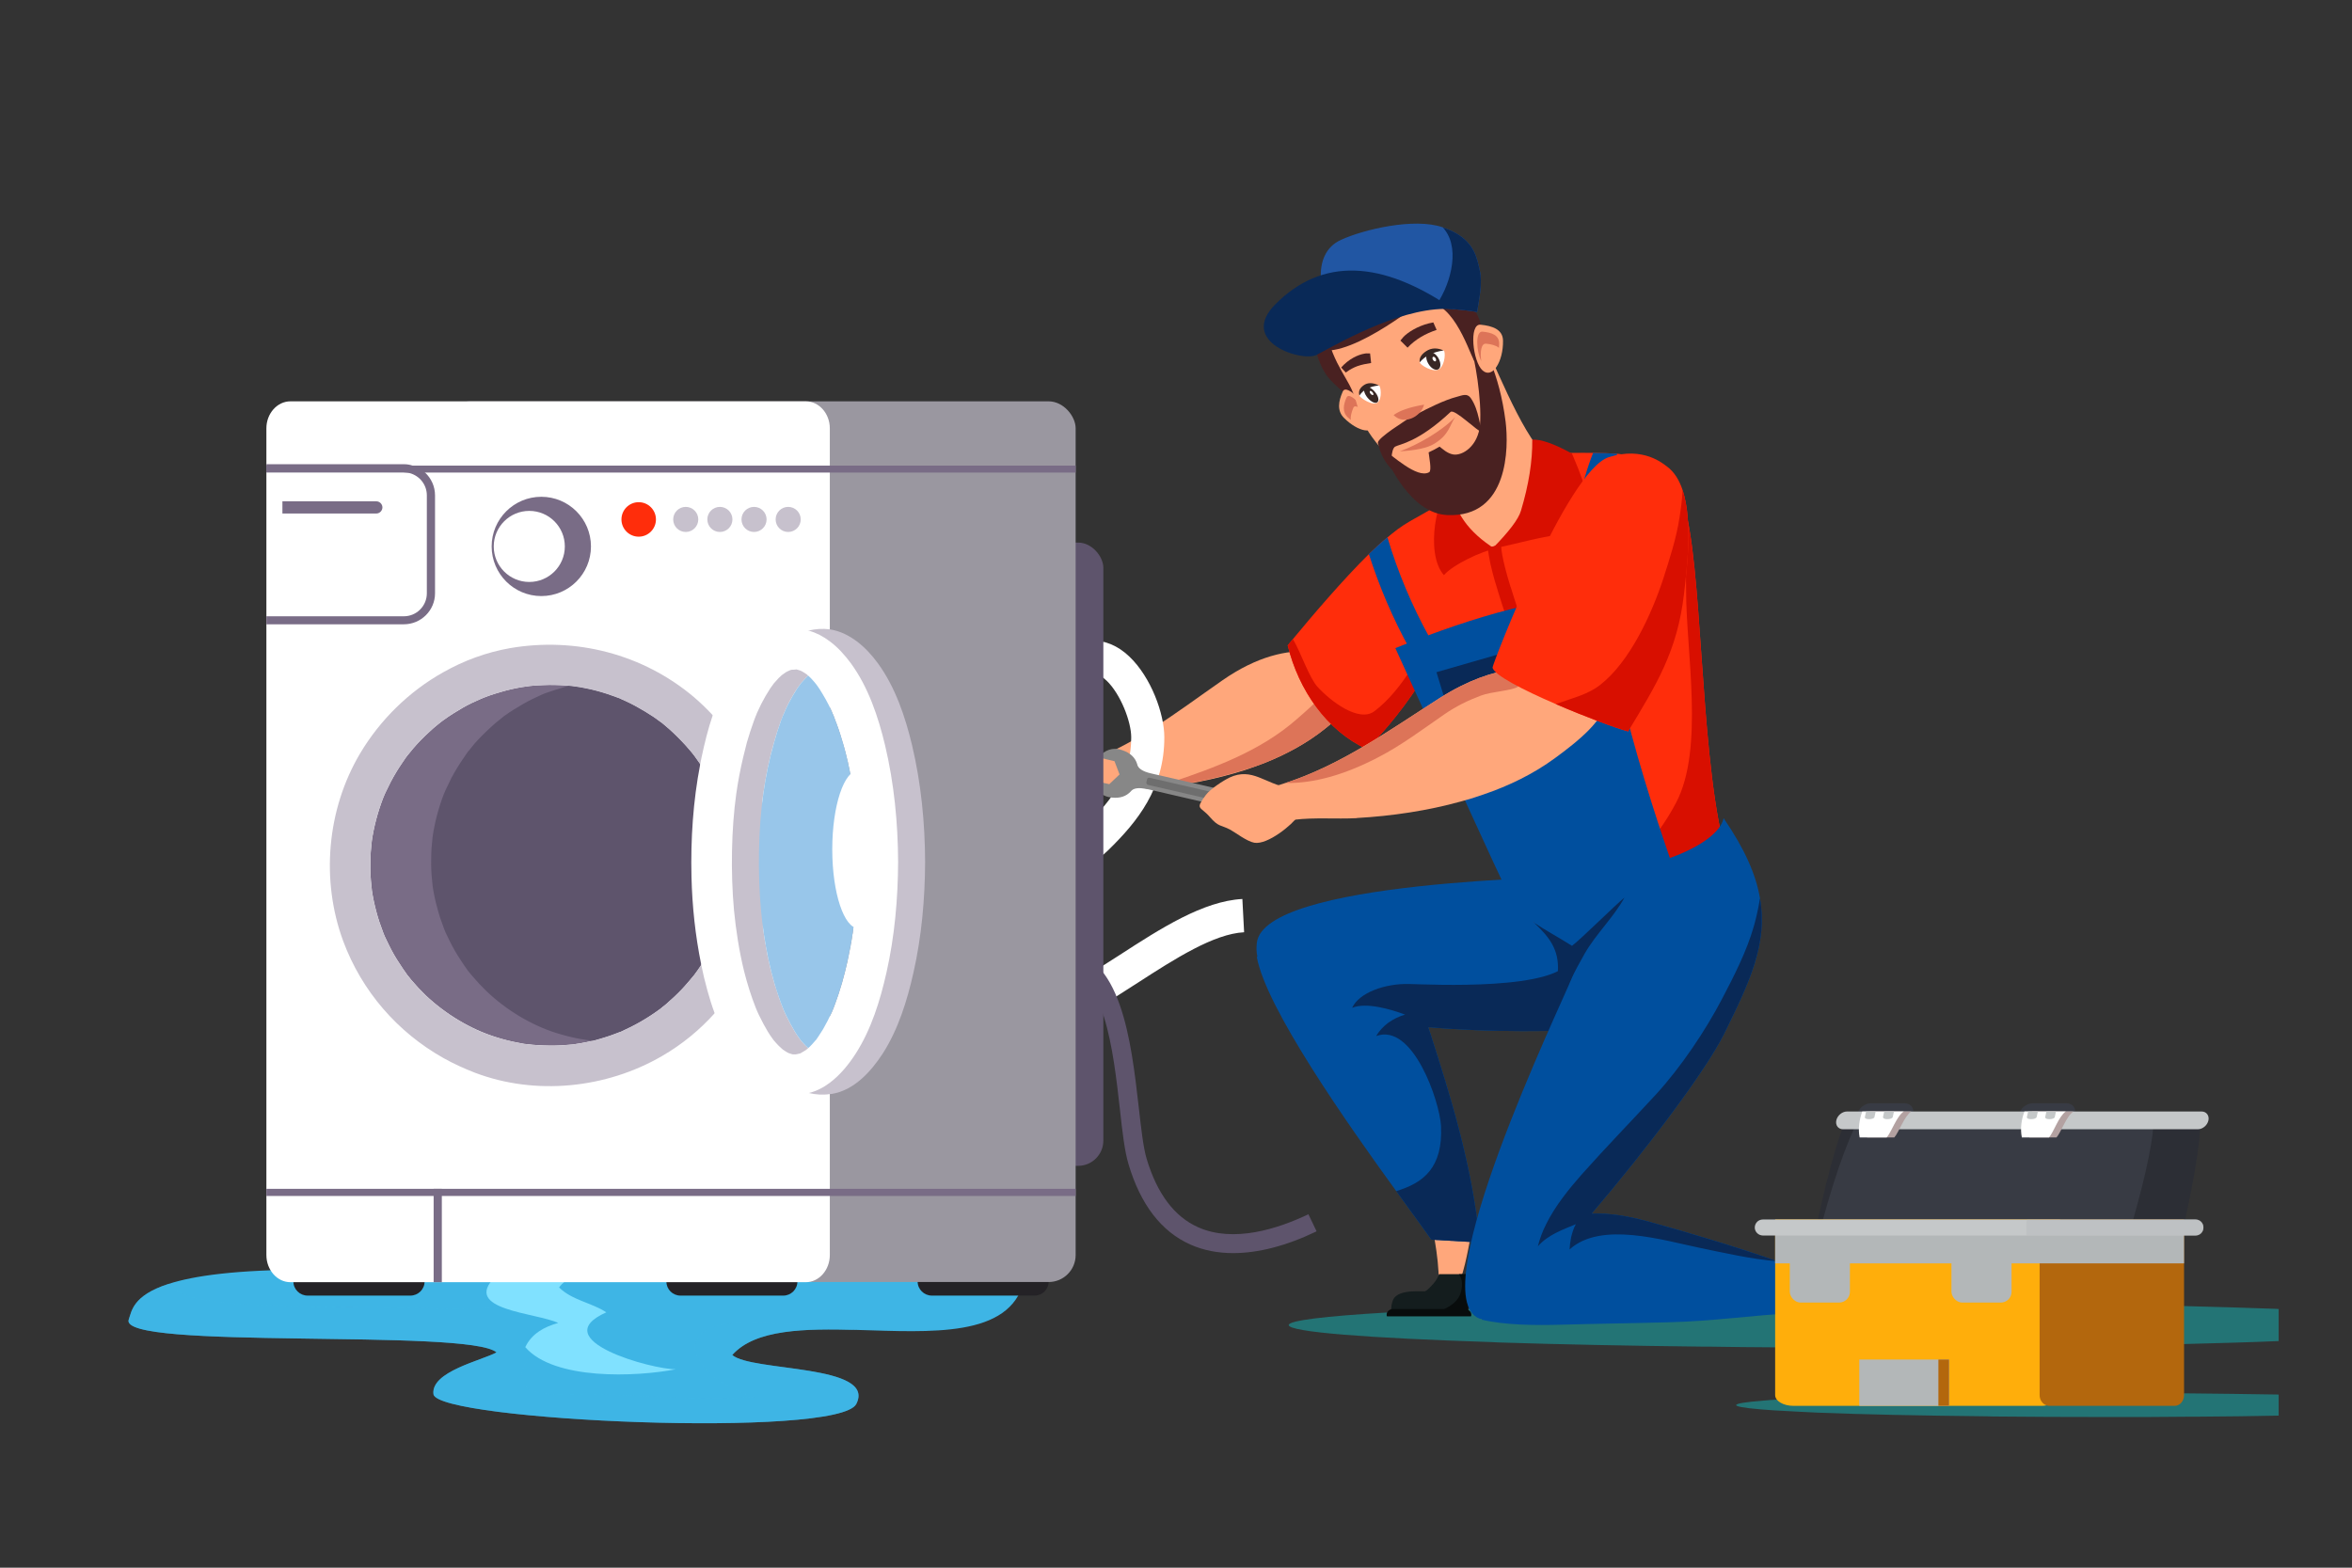 <svg version="1.2" xmlns="http://www.w3.org/2000/svg" viewBox="0 0 1350 900" width="1350" height="900">
	<rect x="0" y="0" width="1350" height="900" fill="#333333" stroke="none"/>
	<title>repair_appliance_05-ai</title>
	<style>
		.s0 { fill: #1f8486 } 
		.s1 { fill: #ffa77b } 
		.s2 { fill: #dd7458 } 
		.s3 { fill: #ffffff } 
		.s4 { fill: #5e546c } 
		.s5 { fill: #ff2d0b } 
		.s6 { fill: #d80f00 } 
		.s7 { fill: #492121 } 
		.s8 { fill: #382724 } 
		.s9 { fill: #fffdfd } 
		.s10 { fill: #2156a3 } 
		.s11 { fill: #092957 } 
		.s12 { fill: #004f9e } 
		.s13 { fill: #141d1e } 
		.s14 { fill: #080c0c } 
		.s15 { fill: #961a02 } 
		.s16 { fill: #878787 } 
		.s17 { fill: #6e6e6e } 
		.s18 { fill: #3eb5e5 } 
		.s19 { fill: #80e1ff } 
		.s20 { fill: #242226 } 
		.s21 { fill: #9a97a0 } 
		.s22 { fill: #796c86 } 
		.s23 { fill: #c7c1cd } 
		.s24 { fill: #98c6ea } 
		.s25 { fill: #2c2e35 } 
		.s26 { fill: #383b44 } 
		.s27 { fill: #c5c8c9 } 
		.s28 { fill: #b3a1a1 } 
		.s29 { fill: #ffae0b } 
		.s30 { fill: #b3670d } 
		.s31 { fill: #b3b7b8 } 
	</style>
	<g id="Layer 1">
		<g id="&lt;Group&gt;">
			<g id="&lt;Group&gt;">
				<g id="&lt;Group&gt;" style="opacity: .8;mix-blend-mode: multiply">
					<path id="&lt;Path&gt;" class="s0" d="m1307.9 751.5v18.4c-16.5 0.7-34.7 1.2-54.3 1.7-12 0.3-24.4 0.6-37.4 0.8q-1.8 0.1-3.6 0.1-14.7 0.2-30.2 0.4-5.8 0.1-11.7 0.2c-22.7 0.3-46.5 0.4-71 0.5q-1.9 0-3.8 0-11 0.1-22.2 0c-18.7 0-37 0-54.8-0.1q-19.3-0.1-37.7-0.4-1.9 0-3.8 0c-43.3-0.5-82.9-1.3-116.9-2.4q-1.9-0.1-3.9-0.2c-71.5-2.3-116.9-5.8-116.9-9.8 0-2.6 20.8-5.1 56.5-7.2q1 0 2-0.1 0.3 0 0.6 0c9-0.5 18.8-1 29.4-1.5q2 0 4-0.1 1.7-0.1 3.4-0.2 1.3 0 2.8-0.1 0.4 0 0.7 0 1.8-0.1 3.6-0.1 0.3 0 0.6 0 5.2-0.2 10.7-0.4 3.9-0.2 7.8-0.3c26.4-0.8 56.1-1.5 88.3-2q1.8 0 3.7-0.1c20.7-0.3 42.5-0.5 65.1-0.6q0.2 0 0.4 0 5.3-0.1 10.7-0.1 1.4 0 2.8 0 4.4 0 8.8-0.1 6.9 0 14 0h0.3q5 0 10.1 0 0.4 0 0.9 0 0.1 0 0.2 0 1.5 0 2.9 0h3.7q20.9 0 41.2 0.1c19.1 0.1 37.8 0.2 55.8 0.4q5.9 0.1 11.7 0.2 1.6 0 3.1 0 1.9 0.1 3.8 0.1 13.4 0.2 26.3 0.4 19.7 0.4 38 0.8c19.1 0.5 36.9 1 53.1 1.6q0.6 0.1 1.2 0.1z"/>
				</g>
				<g id="&lt;Group&gt;">
					<g id="&lt;Group&gt;">
						<path id="&lt;Path&gt;" class="s1" d="m618.7 439c31-9.7 56.3-29.9 82.9-48.4 20.1-14 37.2-17.5 50.6-16.6 3.4 0.3 6.5 0.8 9.4 1.5q15 3.6 23.3 12c0.5 10.2-13.8 22.3-24.3 30.8-10.6 8.5-22.6 14.9-35.2 19.9q-5.5 2.1-11.2 4c-16.4 5.2-34.5 8.7-51.7 10.4q-0.2 0-0.3 0.1c-11.5 1.1-24 0.2-34.8 2.8-2.8-5.2-6.9-11.1-8.7-16.5z"/>
						<g id="&lt;Group&gt;">
							<path id="&lt;Path&gt;" class="s2" d="m671.4 449.4c26.2-8.8 52.2-18.3 73-36.6 11.1-9.8 24.9-20.2 17.8-36.3q-0.2-0.5-0.6-1 15 3.6 23.3 12c0.5 10.2-13.8 22.3-24.3 30.8-10.6 8.5-22.6 14.9-35.2 19.9q-4.8 1.8-9.6 3.3c-17.4 5.6-36.5 9.3-54.8 11.1q-0.1 0-0.3 0 5.4-1.5 10.7-3.2z"/>
						</g>
					</g>
					<g id="&lt;Group&gt;">
						<path id="&lt;Path&gt;" class="s3" d="m554.1 576.9c-3.9-6-5-11.8-5.1-16.4-0.5-28.1 36.3-56.6 60.7-75.4 5.8-4.5 10.8-8.4 13.1-10.7 16.4-16 26.5-30.1 26.5-51.1 0-9-6.1-24.9-14.2-32.6-1.9-1.8-4.9-4-7.7-3.8l-0.9-19.1c7.5-0.3 15.1 2.8 21.7 9.1 12.6 12 20.1 33 20.1 46.3 0.1 29.3-15.4 48.5-32.1 64.8-3.1 3.1-8.3 7.1-14.8 12.1-17.4 13.5-53.6 41.5-53.3 60.1 0 2.8 0.9 7.1 7.7 12 14 10.1 40.8-7.2 66.8-23.9 23.6-15.3 48-31 70.5-32.2l1 19.1c-17.4 0.9-39.7 15.2-61.2 29.1-31.3 20.2-63.7 41-88.2 23.4-4.8-3.5-8.2-7.2-10.6-10.8z"/>
					</g>
					<g id="&lt;Group&gt;">
						<path id="&lt;Path&gt;" class="s4" d="m707.8 719.4c-8.9 0-17.1-1.6-24.5-4.9-16.7-7.4-28.7-23-35.6-46.3-2.2-7.4-3.5-18.5-4.9-31.4-3.8-33.7-9-79.8-34-80.5l0.4-10.9c34.3 1 40.1 52.5 44.4 90.1 1.4 12.4 2.6 23.1 4.5 29.6 6 20.1 15.9 33.4 29.7 39.5 20.3 9 45.6 0.9 63.2-7.5l4.7 9.8c-17.4 8.4-33.6 12.5-47.9 12.5z"/>
					</g>
					<g id="&lt;Group&gt;">
						<g id="&lt;Group&gt;">
							<path id="&lt;Path&gt;" class="s5" d="m837.3 328.2q0 0.2 0 0.4c-0.3 15.8-5.3 31.3-12.1 45.4-2.3 4.6-4.7 9-7.2 13.2q-1.7 2.8-3.4 5.4c-11.6 18.1-24.5 31.9-30 37.5-23.1-10.6-39.2-33.9-45.5-59.6q1.4-1.7 3-3.6c10.9-13.2 28.8-34.2 43.6-48.8 3.8-3.7 7.4-7 10.7-9.6q1.4-1.2 2.8-2.2c3.6-2.6 6.5-4.2 8.6-4.2 4.6-0.2 8.9 0.3 12.8 1.5 9.9 3.2 16.8 11.2 16.7 24.6z"/>
						</g>
						<path id="&lt;Path&gt;" class="s6" d="m784.6 430.1c-23.1-10.6-39.2-33.9-45.5-59.6q1.4-1.7 3-3.6c4.7 7.9 9.2 22 14.2 27.5 7.1 7.8 23.6 20.7 32.6 13.9 32.9-25 48.7-93.3 48.4-79.7-0.9 46.1-41.6 90.3-52.7 101.5z"/>
					</g>
					<g id="&lt;Group&gt;">
						<path id="&lt;Path&gt;" class="s5" d="m994.8 502.1c-6.9 3.4-21.3 8.7-37.9 14.1-31.2 10-61.4 18.2-74.8 18.1-4.3-5.6-8.8-12.6-13.2-20.4-26.2-45.8-52.9-121.5-60.9-136-8.3-14.9-22.5-37.8-20.3-53.2q0.3-2.2 1.1-4.2c1.1-2.6 2.4-4.9 3.9-7q1.9-2.7 4.1-5c1.7-1.6 3.4-3.1 5.2-4.5 9.5-7.1 20.7-10.9 27.2-17.7l56-26.5c3.4 0.4 10.1 0.3 18.1 0.2 3.3 0 6.7-0.1 10.3 0q0.4 0 0.8 0c4.5 0 9.1 0.2 13.9 0.5 8.7 0.6 6.1 5.6 14.3 7.8 13 3.5 19.6 11.9 23 20.2 2.7 6.3 3.6 12.5 4.3 16.6 8.1 49 7.2 152.8 24.5 196q0.2 0.5 0.4 0.9 0 0 0 0.1z"/>
					</g>
					<g id="&lt;Group&gt;">
						<path id="&lt;Path&gt;" class="s1" d="m834.2 296.6c0.1-1.1-3.3-3.7-3.2-4.8 0.1-2.7 1.7-8.7 2.2-11.8 1-5.5-2.1-6.3 3.4-7.9 0.3-0.1 0.3-0.2 0.3-0.4q0-0.1 0-0.1c-0.2-0.4-0.8-1-1.2-1.6q-0.2-0.3-0.3-0.6c-3.2-7-6.2-17.1-11.9-20.8q-0.1-0.1-0.3-0.2l13.1-28.5c-0.4 3.6 10.7 14.2 14 17.7q0 0 0.1 0c3.7 3.4-2.6-43.3 1.6-39.4 3.2 2.9 20.5 50.6 35.4 63.7 3.9 3.4-2.5 15.1-2.5 20.3-0.1 9-18.3 31-28.1 31.6-7.2 0.4-23.8-6.6-22.6-17.2z"/>
					</g>
					<path id="&lt;Path&gt;" class="s6" d="m833.2 280q2 20.7 25 35.2c-6.7 0.6-24.7 9.2-29.4 15-11.3-12.6-3.7-48.2 4.4-50.2z"/>
					<path id="&lt;Path&gt;" class="s6" d="m879.5 252.4q7.3-0.5 22.8 8 15.8 36.9 11.5 48.6c-11.5-7.6-43.9 4.2-57.1 5.8q14.2-14.4 16.3-21.6 6.7-22.3 6.5-40.8z"/>
					<path id="&lt;Path&gt;" class="s6" d="m854 314.6l7.7-2.4c-0.2 1.7 0 7.4 5.3 24.7l0.1 0.1c3.5 11.3 6.6 20.7 10.5 30l-7 3c-4.1-9.6-7.3-19.2-10.9-30.8v-0.1c-0.8-2.4-2.8-9-4.2-15.3-0.8-3.8-1.3-6.8-1.5-9.2z"/>
					<path id="&lt;Path&gt;" class="s6" d="m994.8 502.1c-6.9 3.4-21.3 8.7-37.9 14.1-31.2 10-61.4 18.2-74.8 18.1-4.3-5.6-8.8-12.6-13.2-20.4 15-0.1 29.5-2.4 41.5-6.5 24.6-8.5 39.7-24.1 51.6-46.5 16.4-30.9 5.7-87.4 5.8-121.8 0.1-9.7-0.8-33.4-2.2-50.6 2.7 6.3 3.6 12.5 4.3 16.6 8.1 49 7.2 152.8 24.5 196q0.2 0.5 0.4 0.9 0 0 0 0.1z"/>
					<g id="&lt;Group&gt;">
						<path id="&lt;Path&gt;" class="s7" d="m753.1 191.4l9.1-0.2c2 3.1 4.7 5.3 6.5 8.4 2 3.7 2.7 8.5 4.3 12.2 3.4 7.8 8.4 15.8 11.1 23.7-7.2-5.4-14.2-10.9-20.3-17.2-6-6.4-8.7-15.8-10.7-26.9z"/>
						<g id="&lt;Group&gt;">
							<path id="&lt;Path&gt;" class="s1" d="m770.7 224.8c2.4-5.5 16.3 10.3 17.4 17.7 1 7.4-8.6 5.4-16.5-2.4-4.4-4.2-3.3-9.9-0.9-15.3z"/>
							<path id="&lt;Path&gt;" class="s2" d="m784.7 238.4c-3.2-3.8-6.9-6.6-7.9-4.3-1 2.4-1.7 4.8-1.5 7q-0.9-0.8-1.8-1.6c-3.2-3.1-2.4-7.3-0.6-11.3 1.5-3.5 9.1 4.4 11.8 10.2z"/>
						</g>
						<path id="&lt;Path&gt;" class="s1" d="m774.5 220.9c-4.1-7.9-17.6-26.5-11.2-43.1 7.5-19.2 33.4-23.9 43.1-22.3 3.7 0.6 12.3-0.8 15.2 0.5 23.9 10.8 25.8 31.2 28.4 37.7 6.2 15.5 8.1 29.3 8.6 38.4 0.2 3.5 0.2 6.3 0.2 8.3-0.3 13.7-6.4 31.9-20.7 38.4-4.6 2.2-18.1 0.2-31.5-8.9-4.9-3.3-9.8-7.5-14.3-12.9-15.1-17.9-10.8-22.9-17.8-36.1z"/>
						<path id="&lt;Path&gt;" class="s7" d="m807.9 199.6l-4.1-4.1 1.2-1.4q0.5-0.7 1.4-1.5c3.4-3 9.3-6.3 16.3-7.5q0.9 2.2 1.9 4.3c-6.4 2.1-12.2 5.4-16.7 10.2z"/>
						<path id="&lt;Path&gt;" class="s7" d="m772.5 213.9q-1.3-1.5-2.7-2.9c4.3-4.9 9.7-7.4 13.5-8q0.9-0.2 1.6-0.1h1.5l0.6 5.5c-2.7 0.4-5.3 0.9-7.9 1.8q-3.2 1.2-6 3.2-0.3 0.2-0.6 0.5z"/>
						<g id="&lt;Group&gt;">
							<path id="&lt;Path&gt;" class="s3" d="m818.5 202.8c3.5-2.7 8-1.9 10.1-1.6 1.1 0.1 1.1 7.9-2.4 10.6-3.5 2.6-11.3-2.5-11.3-3.8 0-0.6 0.1-2.6 3.6-5.2z"/>
							<g id="&lt;Group&gt;">
								<path id="&lt;Path&gt;" class="s8" d="m825.6 212c-1.6 0.9-4.1-0.4-5.7-3.1-1.6-2.6-1.7-5.5-0.1-6.5 1.6-0.9 4.1 0.4 5.7 3 1.6 2.7 1.7 5.6 0.1 6.6z"/>
								<path id="&lt;Path&gt;" class="s9" d="m824 207.4c-0.4 0.2-1.1-0.1-1.5-0.8-0.4-0.7-0.4-1.5 0-1.7 0.4-0.3 1.1 0.1 1.5 0.8 0.4 0.7 0.4 1.4 0 1.7z"/>
								<path id="&lt;Path&gt;" class="s8" d="m828.6 201.2q-9.1 1.3-13.7 6.8-0.6-3.6 3.7-6.4 4.4-2.9 10-0.4z"/>
							</g>
						</g>
						<g id="&lt;Group&gt;">
							<path id="&lt;Path&gt;" class="s3" d="m782.7 222.3c2.8-2.3 6.9-1.3 8.8-1 1 0.2 2 7.4-0.7 9.7-2.8 2.4-10.3-2.7-10.5-3.9-0.1-0.6-0.3-2.5 2.4-4.8z"/>
							<g id="&lt;Group&gt;">
								<path id="&lt;Path&gt;" class="s8" d="m790.6 230.9c-1.1 1-3.6-0.1-5.6-2.5-2-2.4-2.7-5.1-1.5-6.1 1.1-0.9 3.6 0.2 5.6 2.6 2 2.3 2.7 5 1.5 6z"/>
								<path id="&lt;Path&gt;" class="s9" d="m788.2 226.7c-0.3 0.3-0.9 0-1.5-0.6-0.5-0.6-0.6-1.3-0.4-1.6 0.3-0.2 1 0 1.5 0.7 0.5 0.6 0.7 1.3 0.4 1.5z"/>
								<path id="&lt;Path&gt;" class="s8" d="m791.5 221.3q-8 0.8-11.2 5.8-1.1-3.4 2.4-5.9 3.5-2.5 8.8 0.1z"/>
							</g>
						</g>
						<path id="&lt;Path&gt;" class="s7" d="m783.3 146.4c5.7-2.3 18.7-5.5 27.3 4.2 12.6-11.2 19.3-1.3 25.2 10.7 5.9 12.2 16.4 19.2 14.2 32.4l-3.8 13.7c-3.9-7.8-13.3-37.8-31.1-33.6-13.8 10.4-56.5 41.7-66.5 20-6.7-14.7 8.2-37.1 34.7-47.4z"/>
						<g id="&lt;Group&gt;">
							<g id="&lt;Group&gt;">
								<path id="&lt;Path&gt;" class="s10" d="m769.7 137.7c12.8-5.9 42-12.9 58.4-7.2 2.6 0.9 5 1.9 7.1 3.1 11 6 12.6 14.5 14.2 21.9 1.6 7.1-0.4 16.3-1.6 23.7-2.5-0.8-12.4-1.7-24.5-2.6q-24.4-1.9-57.4 6.2c-7.8-10.7-14.2-36.9 3.8-45.1z"/>
							</g>
							<path id="&lt;Path&gt;" class="s11" d="m732.2 174.5q39.9-39.8 101.9 3c-26.8-2.2-61.5 17.1-78.3 26.2-8 4.4-45.6-7.3-23.6-29.2z"/>
							<path id="&lt;Path&gt;" class="s11" d="m829.4 132.1q-0.6-0.9-1.3-1.6c2.6 0.9 5 1.9 7.1 3.1 11 6 12.6 14.5 14.2 21.9 1.6 7.1-0.4 16.3-1.6 23.7-2.5-0.8-12.4-1.7-24.5-2.6 8.5-11.1 15.2-32.5 6.1-44.5z"/>
						</g>
						<path id="&lt;Path&gt;" class="s7" d="m864.2 242.2c1.8 14.6 1.8 55-33.4 53.5-21.3-0.9-34.2-30-37.5-38.1 6 3.8 20.1 17.4 27 13.5 1.6-0.9 0-8.5-0.3-11.4 2.9-1.4 3.6-1.7 6.3-3.3 1.6 1.2 4.3 3.9 7.8 4.5 5.4 0.9 14.4-4.9 15.4-17.2 1.1-14-3-38.8-5.7-45.5 1.7-1.2 0.7-5.5 2.6-6.4 4.6 5.1 14.2 21.9 17.8 50.4z"/>
						<path id="&lt;Path&gt;" class="s7" d="m851 248.3c-2.8-0.3-16.1-13.9-18.4-11.8-18.8 17.6-29.1 18.4-31.8 19.9-2.5 1.3-2.7 11.4-1.2 13.8-4.8-4.5-7.5-10.2-8.7-15.9-0.6-2.8 16.9-13.4 16.7-13.5l5.6-3c6.3-3.4 16-8.2 23-10 3.1-0.8 5.8-2.2 7.9 0.6 5.1 7.2 5.2 17.6 6.9 19.9z"/>
						<path id="&lt;Path&gt;" class="s2" d="m817.4 232.3c-1.9 7.2-11.7 11.9-17.5 6q5.2-3.9 17.5-6z"/>
						<g id="&lt;Group&gt;">
							<path id="&lt;Path&gt;" class="s1" d="m862.7 195.6c0.2 11.8-6 22.1-11.7 17.1-5.7-5-8-27-1.2-26.3 6.9 0.7 12.8 2.7 12.9 9.2z"/>
							<path id="&lt;Path&gt;" class="s2" d="m851 190.4c5.1 0.5 9.4 1.9 9.5 6.7q0 1.3-0.1 2.6c-1.7-1.4-4.4-2.1-7.4-2.4-2.9-0.3-3.5 4.8-2.8 10-2.9-5.8-3.5-17.4 0.8-16.9z"/>
						</g>
					</g>
					<g id="&lt;Group&gt;">
						<path id="&lt;Path&gt;" class="s12" d="m921.2 341.3c2.7 58.3 43.1 168.1 43.5 168.5l-88.1 26.1q-2.6-3.3-75.7-163.8 71.7-29.2 120.3-30.8z"/>
					</g>
					<g id="&lt;Group&gt;">
						<path id="&lt;Path&gt;" class="s12" d="m906 288.8c2.2-10.6 5-20.2 8.4-28.8 4.5 0 9.1 0.2 13.9 0.5-3.9 9-7.2 19.4-9.6 30.9-5.8 27.9-6.1 60.1-0.7 84.1l-12.7 2.8c-5.9-26-5.6-59.5 0.7-89.5z"/>
					</g>
					<g id="&lt;Group&gt;">
						<path id="&lt;Path&gt;" class="s12" d="m837.8 392.3l-9.8 9c-3.4-4.3-6.7-9-10-14.1q-2.6-3.9-5.1-8.1c-9.8-16.5-18.5-35.4-25.1-54.7q-1.1-3.1-2.1-6.3c3.8-3.7 7.4-7 10.7-9.6q0 0.2 0.1 0.4c5.7 19.3 14.1 39.2 23.7 56.5q2.4 4.4 5 8.6c4.1 6.7 8.3 12.8 12.6 18.3z"/>
					</g>
					<path id="&lt;Path&gt;" class="s11" d="m877.6 370.6l6.3 20.2c-19.2 5.7-36.3 10.2-53.1 15.7l-6.3-20.6z"/>
					<g id="&lt;Group&gt;">
						<path id="&lt;Path&gt;" class="s1" d="m835.5 741.8c-4.3-0.5-6.1-1.6-10.2-2.1 2-9.4-2.9-35.7-4-37.4l23.1 6.1c-2.2 11.7-4.2 23-8.9 33.4z"/>
						<g id="&lt;Group&gt;">
							<path id="&lt;Path&gt;" class="s13" d="m800.7 746.2c2.2-1.6 6.5-1.3 10.5-2.5 1.4-0.4 2.7-0.8 3.9-1.2 2-0.7 3.7-1.4 4.7-2.5 0.2-0.2 5.3-4.7 6.1-8.5h15.6c2 4.3 1.5 9.7 1.5 14.3 0 0.8-0.1 2.3-0.2 3.9-0.1 2-0.2 4.2-0.3 5.6l-42.6-0.6c-2.2-1.1-1.5-6.8 0.8-8.5z"/>
							<path id="&lt;Path&gt;" class="s13" d="m801.5 743.9c2.8-2.2 8.1-2.6 11.6-2.6 4.6 0 9.6-0.2 13.6 2.1 2 1.1 3.1 2.7 4.2 4.7 0.8 1.5 1.7 5.3 2.1 5.7l-35.2 0.8c1.5-3.4 0-7.9 3.7-10.7z"/>
							<path id="&lt;Path&gt;" class="s14" d="m796.1 755.7q-0.2-0.4-0.2-0.9c0-1.8 1.6-3.3 3.7-3.3h41.2c2 0 3.7 1.5 3.7 3.3q0 0.5-0.2 0.9z"/>
							<g id="&lt;Group&gt;">
								<path id="&lt;Path&gt;" class="s14" d="m826.4 752.9c3.5-1.8 7.1-3.4 9.7-6.5 2.5-2.9 3.4-7.2 2.9-11.1-0.2-1.1-0.8-2.6-1.6-3.8h4.1c2 4.3 1.5 9.7 1.5 14.3 0 0.8-0.1 2.3-0.2 3.9-0.1 2-0.2 4.2-0.3 5.6h-19.7c1.1-1.1 2.2-1.7 3.6-2.4z"/>
							</g>
						</g>
						<g id="&lt;Group&gt;">
							<path id="&lt;Path&gt;" class="s1" d="m1057.9 740c-0.7 4.2-1.8 5.9-2.5 10.1-9.3-2.4-35.8 1.5-37.5 2.6l6.9-22.9c11.7 2.7 22.8 5.1 33.1 10.2z"/>
							<path id="&lt;Path&gt;" class="s13" d="m1069.2 742.7l-7.3 17.9-3 7.5-12.1 0.8q0.1-0.6 0.2-1.3c0.1-1.4 0.2-2.8 0.3-4.1 0.1-2.1 0-3.9-0.7-5.3 0 0-0.3-1-0.9-2.2-1-2.1-2.7-5.1-4.8-6.5l5.7-14.5c4.8-0.3 9.6 2.1 13.9 3.8 0.7 0.3 2.1 0.9 3.6 1.6 1.8 0.8 3.8 1.7 5.1 2.3z"/>
							<path id="&lt;Path&gt;" class="s13" d="m1061.9 760.6l-3 7.5-12.1 0.8-16.7 1.1c1.3-3.6-0.3-8 3.2-10.9 2.8-2.3 8-2.9 11.5-3.1q0.4 0 0.9 0c4.3-0.2 8.9-0.5 12.7 1.5 1.5 0.8 2.6 1.8 3.5 3.1z"/>
							<path id="&lt;Path&gt;" class="s14" d="m1071.7 743.2l-9.8 26.1c-0.2 0.5-0.9 0.8-1.7 0.8q-0.2 0.1-0.5 0.1l-29.9 2.3c-0.8 0.1-1.5-0.7-1.6-1.6-0.1-1 0.5-1.8 1.4-1.8l29.2-2.3 9.4-25c0.3-0.7 1.3-1 2.3-0.6 0.9 0.3 1.5 1.2 1.2 2z"/>
						</g>
						<g id="&lt;Group&gt;">
							<g id="&lt;Group&gt;">
								<path id="&lt;Path&gt;" class="s12" d="m981.2 518.6c-12.8 17.8-23.6 37.4-36.1 54.8-6.5 9-8.7 7.1-15.9 16.8q-2.8 0.2-5.7 0.4c-29.9 1.7-68.3 2.2-103.7-0.9-7.8-0.7-15.5-1.5-22.9-2.6-39.5-5.6-71-17-75.2-37.9q-0.8-3.7-0.3-7.9c3.9-35.8 177.7-37.7 194.1-38.6z"/>
							</g>
							<g id="&lt;Group&gt;">
								<path id="&lt;Path&gt;" class="s12" d="m849.3 713.3l-27.7-1.6c-3.2-4.6-10.7-14.7-20.2-27.9-28.4-39.1-74.7-105.1-80-134.3l0.3-0.3 32.3-23.5c8.8 8.4 26.5 8.9 38.6 20 8.5 7.7 14.8 16.3 20 26.5 2.6 5.4 5 11.2 7.2 17.5q1 2.8 1.9 5.8c9.2 29 23.6 73 27.6 117.8z"/>
							</g>
							<path id="&lt;Path&gt;" class="s11" d="m927.6 580q-1.7 5.8-4.1 10.6c-29.9 1.7-68.3 2.2-103.7-0.9q1 2.8 1.9 5.8c9.2 29 23.6 73 27.6 117.8l-27.7-1.6c-3.2-4.6-10.7-14.7-20.2-27.9 15.7-4.7 26.9-13.5 25.7-37.5-0.8-14-16.1-59.3-37.2-51.5 1.7-3 4.2-5.6 7-7.7 3-2.1 6.3-3.7 9.6-4.6-7.9-3-22.4-7.3-30.4-3.9 4-8.8 19-14 32.5-13.7 12.4 0.3 87.2 4.1 92.9-14.6z"/>
						</g>
						<g id="&lt;Group&gt;">
							<path id="&lt;Path&gt;" class="s12" d="m989.6 593.5c-10.3 20.8-44 65.7-76 103.2-4 4.7-7.9 9.2-11.8 13.6-23.3 26.4-44 46.4-51.3 46.9q-0.8 0-1.3-0.2c-33.7-12.8 46.7-179.7 52.7-194.9l26.5-64.8c16.3 3 57.8-11.8 60.9-27.6 12.1 17.6 18.6 32.4 20.9 46 4.5 26.2-6 48.2-20.6 77.8z"/>
						</g>
						<g id="&lt;Group&gt;">
							<path id="&lt;Path&gt;" class="s12" d="m1030.4 727.6l-0.6 26.2c-23.8 1.3-47.9 4.8-71.9 5.3-21 0.6-40.9 0.8-61.7 1.4-14.8 0.4-32.5 0.3-45.8-2.9q26.2-49.2 37.1-54.9c2.1-1.2 4.3-2.1 6.6-2.8 6.7-2 13-3 19.5-3.2 10.1-0.3 20.3 1.3 31.9 4.4 23.7 6.5 49.7 14.3 74.8 23q5.1 1.7 10.1 3.5z"/>
						</g>
						<g id="&lt;Group&gt;">
							<path id="&lt;Path&gt;" class="s11" d="m1020.3 724.1c-15-1.2-30.1-4.7-44.6-7.7-20.9-4.3-56.8-15.5-74.8 0.9 0.1-2.2 0.4-4.6 0.9-7 0.6-2.6 1.4-5.2 2.7-7.5-7.4 3.1-15.9 6-21.8 12.7 1.1-4.4 2.7-8.7 4.8-12.8 5.2-10.5 13.1-20.2 20.5-28.6 13.7-15.4 28.4-30.5 42.4-45.7 14.3-15.6 28.4-36.5 38.2-55.3 6.7-12.8 13.9-26.9 17.9-40.8 0.9-3 2.6-9.6 3.7-16.6 4.5 26.2-6 48.2-20.6 77.8-10.3 20.8-44 65.7-76 103.2 10.1-0.3 20.3 1.3 31.9 4.4 23.7 6.5 49.7 14.3 74.8 23z"/>
						</g>
						<g id="&lt;Group&gt;">
							<path id="&lt;Path&gt;" class="s15" d="m880.5 529.6q0 0.1 0.1 0.2-0.1-0.1-0.2-0.1-0.4-0.5 0.1-0.1z"/>
							<path id="&lt;Path&gt;" class="s11" d="m909.5 547.6c-5.7 10-10.6 20-15.8 30 1.7-8.7 0.3-16 0.5-20 0.7-12.5-4.9-19.6-13.6-27.8 7 4.6 14.5 8.6 21.7 13.2 5.6-4.3 25-23.6 30.1-27.7-6.1 11.2-16.4 20.9-22.9 32.3z"/>
						</g>
					</g>
					<g id="&lt;Group&gt;">
						<g id="&lt;Group&gt;">
							<path id="&lt;Path&gt;" class="s16" d="m713.9 475.3q-6.4-2.3-8.1-7.8-0.7-3.7-8-5.4 0 0-39.3-9.1 0 0.1 0 0.1-7.3-1.7-9.5 1.3-3.9 4.2-10.7 3.5-7.2-0.6-10.2-7.5 0.5-2.1 0.5-2.1l8.1 1.9 5.9-5.6-2.9-7.6-8.1-1.9q0 0 0.5-2 5.7-4.9 12.4-2.3 6.5 2.3 8.2 7.8 0.6 3.7 7.9 5.4 39.3 9 39.3 9 7.3 1.7 9.5-1.3 4-4.2 10.8-3.4 7.2 0.5 10.1 7.4-0.4 2.1-0.4 2.1l-8.1-1.9-5.9 5.6 2.8 7.6 8.1 1.9q0 0-0.4 2-5.8 4.9-12.5 2.3z"/>
							<path id="&lt;Path&gt;" class="s17" d="m700.6 460.2l-41.7-9.6c-0.6-0.2-1-0.8-0.9-1.5l0.4-1.7c0.2-0.7 0.8-1.1 1.5-0.9l41.6 9.6c0.7 0.1 1.1 0.8 0.9 1.4l-0.4 1.8c-0.1 0.6-0.8 1-1.4 0.9z"/>
						</g>
						<g id="&lt;Group&gt;">
							<g id="&lt;Group&gt;">
								<g id="&lt;Group&gt;">
									<path id="&lt;Path&gt;" class="s1" d="m779 469.6q-0.2 0-0.4 0.1c-11.7 0.6-24.2-0.5-35.6 0.9q-2.1 0.2-4.2 0.6c-2.8-5.7-7-12.2-8.9-18.3q-0.1-0.5-0.3-0.9 3.4-0.9 6.7-2c33-10.4 61-30.7 90.3-49.4 16-10.1 30.1-14.9 42.3-16.4 5.9-0.7 11.4-0.6 16.3-0.1 3.9 0.5 7.4 1.2 10.7 2.1q16.9 4.8 26 14.9c0.1 11.7-16.8 24.9-29.2 34-12.5 9.2-26.5 16-41.2 21q-6.4 2.3-12.9 4c-19 5.3-39.8 8.4-59.6 9.5z"/>
								</g>
								<path id="&lt;Path&gt;" class="s2" d="m826.6 400.6c16-10.1 30.1-14.9 42.3-16.4l2.5 10c-3.8 2.4-15.2 2.8-21.3 5.1-7.5 2.8-14.2 6.1-20.8 10.6-12.6 8.7-24.9 18-38.3 24.9q-29.2 15.2-53.1 14.7c32.3-10.5 59.9-30.5 88.7-48.9z"/>
							</g>
							<path id="&lt;Path&gt;" class="s1" d="m692.2 456.3c2.6-3.4 9.8-8.1 13.5-9.9 13-6.1 20.5 3.7 33.8 5.8l5.5 16.3c-2.9 4.7-17.4 16.7-25.1 15.3-4.3-0.8-10.7-5.8-13.8-7.5-5.6-2.9-6.6-1.4-11.7-7.3-5.5-6.4-8.7-3.9-2.2-12.7z"/>
						</g>
						<g id="&lt;Group&gt;">
							<g id="&lt;Group&gt;">
								<path id="&lt;Path&gt;" class="s5" d="m966.6 340.8c-3.8 33.2-16.1 52.6-32.1 79.1-7.7-2.1-25.1-8.6-41.5-15.7q0 0 0 0c-18.6-8-35.8-16.8-36.3-21-0.2-1.6 42.8-112.9 66.6-120.7 20.1-6.5 31.6 4 33.6 5.4 4.1 3 7 7.8 8.9 13.5 6 18.2 2.3 46.3 0.8 59.4z"/>
							</g>
						</g>
					</g>
					<path id="&lt;Path&gt;" class="s6" d="m966.6 340.8c-3.8 33.2-16.1 52.6-32.1 79.1-7.7-2.1-25.1-8.6-41.5-15.7q0.9-0.3 1.8-0.6c8.2-3 16.5-4.9 23.4-10.2 17.3-13.3 29.8-40.9 36.4-60.9 3.7-11.6 7.6-23.4 9.4-35.4 0.7-4.3 1.5-10 1.8-15.7 6 18.2 2.3 46.3 0.8 59.4z"/>
					<path id="&lt;Path&gt;" class="s2" d="m835.3 239.4c-3.4 4.8-3.3 10.1-12.3 15.5q-5.7 3.4-19.5 4.2c9.9-3.6 23.7-11.3 31.8-19.7z"/>
				</g>
				<g id="&lt;Group&gt;">
					<g id="&lt;Group&gt;">
						<g id="&lt;Group&gt;">
							<path id="&lt;Path&gt;" class="s18" d="m73.9 757.5c1.7-4.6 2.1-13.7 22.8-20.4 14.5-4.7 38.9-8.2 80.7-8.2 47.2 0 75.1-6.8 102.2-10.2 48.1-6.2 84.7-6.5 132.8 0q160.4-1.4 175.3 16.9c-8.3 32.5-53.4 29.1-95.8 27.9-29.8-0.8-58.4-0.5-71.6 14.4 11 9.7 82.9 5.2 71.2 28.1-10.1 20-240.7 9.7-242.7-5.6-1.6-13 27.6-19.3 36.2-24-15.7-13.9-217.7-1.1-211.1-18.9z"/>
						</g>
						<g id="&lt;Group&gt;" style="opacity: .5;mix-blend-mode: multiply">
							<g id="&lt;Group&gt;">
								<path id="&lt;Path&gt;" class="s18" d="m73.9 757.5c1.7-4.6 2.1-13.7 22.8-20.4 11.1 12.6 47.4 11.6 60.9 12.2 32.6 1.7 65.7 0.8 98.1 2 22 0.9 49.2-4.7 69.1 4.5-0.5 15.9-20.3 16.7-24.6 29.8-5.8 17.4 18.2 14.8 33.1 14.8 33.5-0.1 66.4 4.1 99.5 1.6-37.2-11.8-52.1-44-1.3-42.6 19.5 0.6 40.1 1.2 60.4 4.1-29.8-0.8-58.4-0.5-71.6 14.4 11 9.7 82.9 5.2 71.2 28.1-10.1 20-240.7 9.7-242.7-5.6-1.6-13 27.6-19.3 36.2-24-15.7-13.9-217.7-1.1-211.1-18.9z"/>
							</g>
						</g>
						<path id="&lt;Path&gt;" class="s19" d="m353.8 724.8c-6.7 3.6-25.3 4.1-32.9 14.3 7.4 7.4 19.1 8.9 27.1 14.3-35.6 15.9 26.3 32.8 39.9 32.7-22.8 4.4-69.8 6.4-86.4-12.7 3.6-7.7 10.9-11.7 18.9-13.9-12.8-6-55.8-7.3-36.1-26.5 10.9-10.6 50.2-10.4 65.4-10.3z"/>
					</g>
					<g id="&lt;Group&gt;">
						<g id="&lt;Group&gt;">
							<rect id="&lt;Path&gt;" class="s4" x="561.3" y="311.5" width="72" height="357.8" rx="14.5"></rect>
						</g>
						<g id="&lt;Group&gt;">
							<g id="&lt;Group&gt;">
								<path id="&lt;Path&gt;" class="s20" d="m243.7 735.7c0 4.5-3.7 8.1-8.2 8.1h-58.9c-4.5 0-8.2-3.6-8.2-8.1 0-4.5 3.7-8.2 8.2-8.2h58.9c4.5 0 8.2 3.7 8.2 8.2z"/>
								<path id="&lt;Path&gt;" class="s20" d="m457.7 735.7c0 4.5-3.7 8.1-8.1 8.1h-59c-4.5 0-8.1-3.6-8.1-8.1 0-4.5 3.6-8.2 8.1-8.2h59c4.4 0 8.1 3.7 8.1 8.2z"/>
								<path id="&lt;Path&gt;" class="s20" d="m601.9 735.7c0 4.5-3.6 8.1-8.1 8.1h-58.9c-4.5 0-8.2-3.6-8.2-8.1 0-4.5 3.7-8.2 8.2-8.2h58.9c4.5 0 8.1 3.7 8.1 8.2z"/>
							</g>
							<g id="&lt;Group&gt;">
								<g id="&lt;Group&gt;">
									<rect id="&lt;Path&gt;" class="s21" x="254.5" y="230.4" width="362.9" height="505.6" rx="15.5"></rect>
								</g>
								<g id="&lt;Group&gt;">
									<path id="&lt;Path&gt;" class="s3" d="m476.3 245.9v474.6c0 8.6-6.2 15.6-13.8 15.6h-295.8c-7.6 0-13.8-7-13.8-15.6v-474.6c0-8.5 6.2-15.5 13.8-15.5h295.8c7.6 0 13.8 7 13.8 15.5z"/>
								</g>
								<g id="&lt;Group&gt;">
									<path id="&lt;Path&gt;" class="s22" d="m419.6 496.7q0 6.6-0.7 13 0 0.4 0 0.6-0.1 0.1-0.1 0.2 0 0 0 0.1 0 0.1 0 0.3-0.3 1.5-0.5 3.1c-0.5 2.4-1 4.8-1.6 7.2-0.9 4.1-2.2 8.1-3.6 12q-0.5 1.4-1.1 2.9-0.2 0.4-0.3 0.7 0 0 0 0.1 0 0 0 0-0.1 0.1-0.1 0.2-1.5 3.3-3.1 6.5c-1.9 3.7-4 7.2-6.2 10.6-1.1 1.7-2.3 3.4-3.5 5q-0.3 0.4-0.4 0.5-0.1 0.1-0.1 0.2-0.1 0.1-0.2 0.2-1.3 1.6-2.6 3.1c-2.6 3.1-5.4 6.1-8.4 8.9q-2.2 2.1-4.5 4.1-1.2 1-2.4 1.9-0.4 0.4-0.8 0.7 0 0-0.1 0 0 0.1 0 0.1-0.2 0.1-0.7 0.5c-6.9 5.1-14.3 9.3-22.1 12.8q-0.1 0-0.1 0.1-0.1 0-0.1 0-0.2 0.1-0.9 0.3-1.4 0.6-2.9 1.1-2.9 1.1-5.9 2-3.1 1-6.3 1.8-3.5 0.8-6.9 1.4-1.6 0.3-3.2 0.5-0.1 0-0.2 0.1 0 0-0.1 0-0.3 0-0.8 0.1-3.2 0.3-6.5 0.5c-4.7 0.3-9.4 0.2-14.1-0.1q-2.7-0.1-5.4-0.5c-0.2 0-2-0.2-2.2-0.2q-1.5-0.3-3.1-0.6c-4.5-0.8-8.9-1.9-13.2-3.3-14.5-4.5-29-13.3-40.3-24-2.9-2.8-5.7-5.8-8.3-8.9q-1-1.2-1.9-2.4 0 0 0 0-0.1-0.1-0.2-0.2-0.1-0.2-0.5-0.7c-1.4-1.9-2.7-3.9-4-5.9-2.3-3.4-4.3-6.9-6.1-10.6q-1.4-2.8-2.7-5.6 0 0 0-0.1 0 0 0 0-0.1-0.3-0.4-0.9-0.7-1.9-1.4-3.9c-1.5-3.9-2.6-7.9-3.6-12-0.5-2-0.9-4.1-1.3-6.2q-0.2-1.6-0.5-3.1 0-0.1 0-0.2 0 0 0-0.1-0.1-1-0.2-1.9c-0.5-4.4-0.7-8.7-0.6-13.1q0-3.2 0.2-6.5 0.1-1.6 0.3-3.2c0-0.3 0.3-2.9 0.3-3.1 1.2-8.3 3.4-16.5 6.4-24.4 0.1-0.2 0.6-1.5 0.8-1.9q0 0 0 0 0-0.1 0-0.1 0.4-1 0.9-1.9 1.3-2.8 2.7-5.5c2.1-4 4.4-7.8 6.9-11.4q0.8-1.3 1.7-2.5c0.1-0.2 1.1-1.5 1.2-1.6q0-0.1 0.1-0.1 1.6-2 3.2-3.9c2.9-3.4 6-6.5 9.3-9.5 1.4-1.4 3-2.7 4.6-4q0.8-0.7 1.6-1.3 0 0 0 0c0.2-0.1 1.5-1.1 1.6-1.2 3.6-2.6 7.4-5 11.2-7.2 3.3-1.9 6.7-3.5 10.2-5 0 0 1.7-0.7 1.9-0.8q1.5-0.6 2.9-1.1 3.5-1.2 7-2.2c4-1.2 8.1-2.1 12.3-2.8q1.1-0.2 2.2-0.3c0.1 0 1.9-0.3 2.1-0.3 2.5-0.3 5-0.4 7.5-0.5 4.4-0.2 8.7-0.1 13.1 0.2q1 0.1 2 0.2 0.6 0 1.2 0.1c0.2 0 2 0.3 2.2 0.3q0 0 0 0 3.1 0.4 6.3 1.1c4.1 0.8 8.1 1.9 12.1 3.2q3 1 5.9 2.1c0.2 0 1.5 0.6 1.8 0.7q0.1 0 0.1 0 0 0 0 0.1 1.5 0.6 2.9 1.3c3.7 1.7 7.3 3.7 10.8 5.8q2.6 1.6 5.2 3.3 1.2 0.9 2.5 1.8 0.7 0.5 1.5 1.1 0.1 0.1 0.2 0.1c6.6 5.3 12.6 11.3 18 17.9q0.3 0.4 0.7 0.9 0.1 0.2 0.6 0.8 1.5 2 2.9 4.1c1.7 2.6 3.3 5.2 4.8 7.9 1.5 2.6 2.9 5.4 4.2 8.2 0.2 0.3 1.1 2.5 1.2 2.7q0.8 2 1.5 4.1c2.2 5.9 3.7 12 4.9 18.2q0.3 1.8 0.5 3.6c-0.1-0.7 0.4 3.3 0.4 3.9 0.3 3.2 0.4 6.5 0.4 9.7z"/>
								</g>
								<g id="&lt;Group&gt;">
									<path id="&lt;Path&gt;" class="s4" d="m419.6 496.7q0 6.6-0.7 13 0 0.4 0 0.6-0.1 0.1-0.1 0.2 0 0 0 0.1 0 0.1 0 0.3-0.3 1.5-0.5 3.1c-0.5 2.4-1 4.8-1.6 7.2-0.9 4.1-2.2 8.1-3.6 12q-0.5 1.4-1.1 2.9-0.2 0.4-0.3 0.7 0 0 0 0.1 0 0 0 0-0.1 0.1-0.1 0.2-1.5 3.3-3.1 6.5c-1.9 3.7-4 7.2-6.2 10.6-1.1 1.7-2.3 3.4-3.5 5q-0.3 0.4-0.4 0.5-0.1 0.1-0.1 0.2-0.1 0.1-0.2 0.2-1.3 1.6-2.6 3.1c-2.6 3.1-5.4 6.1-8.4 8.9q-2.2 2.1-4.5 4.1-1.2 1-2.4 1.9-0.4 0.4-0.8 0.7 0 0-0.1 0 0 0.1 0 0.1-0.2 0.1-0.7 0.5c-6.9 5.1-14.3 9.3-22.1 12.8q-0.1 0-0.1 0.1-0.1 0-0.1 0-0.2 0.1-0.9 0.3-1.4 0.6-2.9 1.1-2.9 1.1-5.9 2-3.1 1-6.3 1.8-1.2-0.2-2.3-0.3c-0.2 0-2-0.2-2.2-0.3q-1.5-0.2-3.1-0.5c-4.5-0.8-8.9-2-13.2-3.3-14.5-4.5-29-13.3-40.3-24.1-2.9-2.8-5.7-5.8-8.3-8.9q-1-1.1-1.9-2.3 0 0 0-0.1-0.1 0-0.2-0.1-0.1-0.2-0.5-0.7c-1.4-1.9-2.7-3.9-4-5.9-2.3-3.4-4.3-7-6.1-10.6q-1.4-2.8-2.7-5.6 0-0.1 0-0.1 0 0 0-0.1-0.1-0.2-0.4-0.8-0.7-2-1.4-3.9c-1.5-3.9-2.6-8-3.6-12-0.5-2.1-0.9-4.2-1.3-6.2q-0.2-1.6-0.5-3.2 0-0.1 0-0.1 0-0.1 0-0.1-0.1-1-0.2-2c-0.5-4.3-0.7-8.6-0.6-13q0-3.2 0.2-6.5 0.1-1.6 0.3-3.2c0-0.4 0.3-2.9 0.3-3.1 1.2-8.4 3.4-16.6 6.4-24.5 0.1-0.1 0.6-1.5 0.8-1.8q0 0 0-0.1 0 0 0 0 0.4-1 0.9-1.9 1.3-2.8 2.7-5.6c2.1-3.9 4.4-7.7 6.9-11.3q0.8-1.3 1.7-2.5c0.1-0.2 1.1-1.5 1.2-1.7q0 0 0.1 0 1.6-2 3.2-4c2.9-3.3 6-6.4 9.3-9.4 1.4-1.4 3-2.7 4.6-4q0.8-0.7 1.6-1.3 0 0 0 0c0.2-0.2 1.5-1.1 1.6-1.3 3.6-2.6 7.4-4.9 11.2-7.1 3.3-1.9 6.7-3.5 10.2-5.1 0 0 1.7-0.7 1.9-0.8q1.5-0.5 2.9-1 3.5-1.2 7-2.2 2.1-0.7 4.3-1.2 0.6 0 1.2 0.1c0.2 0 2 0.3 2.2 0.3q0 0 0 0 3.1 0.4 6.3 1.1c4.1 0.8 8.1 1.9 12.1 3.2q3 1 5.9 2.1c0.2 0 1.5 0.6 1.8 0.7q0.1 0 0.1 0 0 0 0 0.1 1.5 0.6 2.9 1.3c3.7 1.7 7.3 3.7 10.8 5.8q2.6 1.6 5.2 3.3 1.2 0.9 2.5 1.8 0.7 0.5 1.5 1.1 0.1 0.1 0.2 0.1c6.6 5.3 12.6 11.3 18 17.9q0.3 0.4 0.7 0.9 0.1 0.2 0.6 0.8 1.5 2 2.9 4.1c1.7 2.6 3.3 5.2 4.8 7.9 1.5 2.6 2.9 5.4 4.2 8.2 0.2 0.3 1.1 2.5 1.2 2.7q0.8 2 1.5 4.1c2.2 5.9 3.7 12 4.9 18.2q0.3 1.8 0.5 3.6c-0.1-0.7 0.4 3.3 0.4 3.9 0.3 3.2 0.4 6.5 0.4 9.7z"/>
								</g>
								<g id="&lt;Group&gt;">
									<g id="&lt;Group&gt;">
										<path id="&lt;Compound Path&gt;" fill-rule="evenodd" class="s23" d="m442.9 496.6v0.4c-0.1 11.8-1.8 23.5-5.1 34.7-2.6 9-6.2 17.7-10.7 25.9q-2.7 5-5.9 9.8-5 7.5-11 14.3c-8.6 9.6-18.7 17.9-30.1 24.5-32.1 18.7-72.7 22.9-107.6 9.6-6.2-2.4-12.3-5.2-18-8.4-26.3-14.8-46.8-38.3-57.5-67.1-12.9-34.9-9.4-75.5 9.6-107.6 11.5-19.4 28.2-35.8 47.9-46.8 11.8-6.7 24.7-11.4 38.2-13.8 37.7-6.5 76.2 3.3 105.6 28.1q5.7 4.9 10.8 10.4 6.2 6.7 11.4 14.2 3.3 4.8 6.1 9.8c4.5 8.2 8.2 16.9 10.9 25.8q0 0 0 0.1c3.5 11.6 5.3 23.8 5.4 36.1zm-28.7 33.3q0 0 0 0 0.4-1.2 0.8-2.3 0.3-0.9 0.5-1.8 0.1-0.1 0.1-0.2 0-0.1 0-0.2 0.2-0.6 0.4-1.1 0-0.4 0.1-0.7 0-0.1 0-0.1 0.1-0.1 0.1-0.2 0.1-0.3 0.2-0.6 0.2-0.7 0.3-1.5c0.6-2.4 1.1-4.8 1.6-7.2q0.2-1.6 0.5-3.1 0-0.2 0-0.3 0-0.1 0-0.1 0-0.1 0.1-0.2 0-0.2 0-0.6 0.7-6.4 0.7-13c0-3.2-0.1-6.5-0.4-9.7q0-0.1 0-0.3 0-0.2 0-0.3 0 0 0-0.1-0.1-0.3-0.1-0.6 0-0.1 0-0.3 0-0.1-0.1-0.2 0-0.1 0-0.3 0-0.1 0-0.2 0-0.1 0-0.3-0.1-0.1-0.1-0.1 0-0.1 0-0.2 0-0.1 0-0.3 0-0.1 0-0.1 0-0.1 0-0.1 0-0.2-0.1-0.3 0-0.2 0-0.3 0 0 0 0-0.2-1.8-0.5-3.5-0.2-0.9-0.4-1.8 0-0.2 0-0.4-0.1-0.3-0.2-0.6-0.1-0.7-0.3-1.3 0-0.1 0-0.2-0.1-0.3-0.1-0.6-0.2-0.8-0.4-1.5-0.2-0.9-0.4-1.8-0.1-0.3-0.2-0.5 0-0.1 0-0.1-0.1-0.6-0.3-1.2 0 0 0-0.1-0.1-0.4-0.2-0.7 0-0.1 0-0.2-0.2-0.6-0.4-1.3-0.1-0.3-0.2-0.6-0.1-0.3-0.2-0.5-0.2-0.7-0.4-1.4-0.2-0.5-0.3-1-0.1-0.4-0.3-0.8 0-0.1-0.1-0.2-0.2-0.7-0.5-1.4-0.7-2.1-1.5-4.1c-0.1-0.2-1-2.4-1.2-2.7-1.3-2.8-2.7-5.6-4.2-8.2q-1.1-2-2.2-3.8-0.1-0.1-0.1-0.2-0.2-0.4-0.4-0.7-0.1-0.1-0.1-0.1-0.4-0.6-0.7-1.2-0.5-0.8-1.1-1.5v-0.1q-0.1-0.1-0.2-0.3-1.4-2.1-2.9-4.1-0.5-0.6-0.6-0.8-0.4-0.5-0.7-0.9c-5.4-6.6-11.4-12.6-18-17.9q-0.1 0-0.2-0.1-0.8-0.6-1.5-1.1-1.3-0.9-2.5-1.8-2.6-1.7-5.2-3.3c-3.5-2.1-7.1-4.1-10.8-5.8q-1.4-0.7-2.9-1.3 0-0.1 0-0.1 0 0-0.1 0c-0.3-0.1-1.6-0.7-1.8-0.7q-2.9-1.1-5.9-2.1c-4-1.3-8-2.4-12.1-3.2q-3.2-0.7-6.3-1.1 0 0-0.1 0c-0.1 0-1.9-0.3-2.1-0.3q-0.6-0.1-1.2-0.1-0.2 0-0.4-0.1-0.8 0-1.6-0.1c-4.4-0.3-8.7-0.4-13.1-0.2-2.5 0.1-5 0.2-7.5 0.5-0.2 0-2 0.3-2.1 0.3q-1.1 0.1-2.2 0.3c-4.2 0.7-8.3 1.6-12.3 2.8q-3.5 1-7 2.2-1.4 0.5-2.9 1.1 0 0-0.1 0 0 0-0.1 0.1-0.2 0-0.5 0.2-0.2 0.1-0.5 0.2-0.1 0-0.1 0-0.1 0.1-0.2 0.1-0.1 0-0.1 0.1-0.1 0-0.1 0-0.1 0-0.1 0-0.1 0.1-0.1 0.1c-3.5 1.5-6.9 3.1-10.2 5q-0.7 0.4-1.4 0.8-0.7 0.5-1.5 0.9-1.6 1-3.2 2-0.6 0.4-1.3 0.8-0.5 0.4-1 0.7-0.7 0.5-1.4 1-0.6 0.4-1.3 0.9 0 0-0.1 0.1c-0.1 0.1-1.4 1.1-1.6 1.2q0 0 0 0 0 0 0 0-0.8 0.6-1.6 1.3c-1.6 1.3-3.2 2.6-4.6 4-3.3 3-6.4 6.1-9.3 9.5q-1.6 1.9-3.2 3.9-0.1 0-0.1 0c-0.1 0.2-1.1 1.5-1.2 1.7q-0.9 1.2-1.7 2.5c-2.5 3.6-4.8 7.4-6.9 11.4q-1.4 2.7-2.7 5.5-0.5 1-0.9 1.9 0 0 0 0.1 0 0 0 0c-0.2 0.4-0.7 1.7-0.8 1.9-3 7.9-5.2 16.1-6.4 24.4 0 0.2-0.3 2.8-0.3 3.1q-0.2 1.6-0.3 3.2-0.2 3.3-0.2 6.5c-0.1 4.4 0.1 8.7 0.6 13.1q0.1 0.9 0.2 1.9 0 0.1 0 0.1 0 0.1 0 0.2 0.3 1.5 0.5 3.1c0.4 2.1 0.8 4.2 1.3 6.2 1 4.1 2.1 8.1 3.6 12q0.7 2 1.4 3.9 0.3 0.6 0.4 0.9 0 0 0 0 0 0.1 0 0.1c0.9 1.9 1.7 3.8 2.7 5.6 1.8 3.6 3.8 7.2 6.1 10.6 1.3 2 2.6 4 4 5.9q0.4 0.5 0.5 0.7 0.1 0.1 0.2 0.2 0 0 0 0 0.9 1.2 1.9 2.4c2.6 3.1 5.4 6.1 8.3 8.9q0.8 0.7 1.6 1.5 0.8 0.7 1.6 1.4 0 0 0.1 0.1 0.3 0.2 0.5 0.4 0.3 0.3 0.6 0.5 0.1 0.1 0.2 0.2 0.4 0.3 0.7 0.6 0.1 0 0.1 0.1 0.4 0.3 0.8 0.6 0.3 0.2 0.5 0.4 0.2 0.2 0.5 0.4 0.3 0.3 0.6 0.5 0.5 0.4 1.1 0.8 0.6 0.5 1.3 1 0 0 0 0 0.9 0.7 1.8 1.3 0.8 0.6 1.7 1.2 0.5 0.3 0.9 0.6 0.9 0.6 1.8 1.2 0.5 0.3 0.9 0.6 0.4 0.2 0.8 0.4 0.4 0.3 0.8 0.5 0.3 0.2 0.5 0.3 0.7 0.4 1.4 0.8 0.9 0.5 1.8 1 0 0 0 0 0.8 0.5 1.5 0.9 0.3 0.1 0.6 0.2 0.6 0.4 1.2 0.6 0.3 0.2 0.7 0.4 0.1 0.1 0.2 0.1 1.2 0.6 2.4 1.2 0.9 0.4 1.8 0.8 0.6 0.2 1.1 0.4 0.4 0.2 0.7 0.3 0.6 0.3 1.2 0.5 0.1 0 0.1 0 1.1 0.5 2.1 0.8 0.8 0.3 1.7 0.6 0.4 0.2 0.9 0.3 0 0 0.1 0.1 0.7 0.2 1.4 0.4c4.3 1.3 8.7 2.5 13.2 3.3q1.6 0.3 3.1 0.6c0.2 0 2 0.2 2.2 0.2q2.7 0.4 5.4 0.5c4.7 0.3 9.4 0.4 14.1 0.1 2.2-0.1 4.3-0.3 6.5-0.5q0.5-0.1 0.8-0.1 0.1 0 0.1-0.1 0.1 0 0.2 0 1.6-0.2 3.2-0.5 3.4-0.6 6.9-1.4 0.8-0.2 1.6-0.4 0.8-0.3 1.6-0.5 0.4-0.1 0.8-0.2 1.2-0.3 2.3-0.7 3-0.9 5.9-2 1.5-0.5 2.9-1.1 0.7-0.2 0.9-0.3 0.1 0 0.1 0 0-0.1 0.1-0.1c7.8-3.5 15.2-7.7 22.1-12.8q0.5-0.4 0.7-0.5 0 0 0-0.1 0.1 0 0.1 0 0.4-0.3 0.9-0.7 1.1-0.9 2.3-1.9 2.3-2 4.5-4.1c3-2.8 5.8-5.8 8.4-8.9q1.3-1.5 2.6-3.1 0.1-0.1 0.2-0.2 0-0.1 0.1-0.2 0.1-0.2 0.4-0.5 1.8-2.4 3.5-5 0.1-0.2 0.2-0.3v-0.1q0 0 0 0 0 0 0 0 0.1-0.1 0.1-0.2 0.3-0.3 0.5-0.7 0.1-0.1 0.2-0.3 1.4-2.2 2.7-4.4 0.3-0.6 0.6-1.2 1-1.7 1.9-3.4 1.6-3.2 3.1-6.5 0-0.1 0.1-0.2 0 0 0 0 0-0.1 0-0.1 0.1-0.3 0.3-0.7 0.6-1.5 1.1-2.9 0.5-1.5 1-3 0.1-0.1 0.1-0.3z"/>
									</g>
								</g>
								<g id="&lt;Group&gt;">
									<path id="&lt;Path&gt;" class="s22" d="m617.4 267.3v4h-383.7q-0.9-0.1-1.9-0.1h-78.9v-3.9z"/>
								</g>
								<g id="&lt;Group&gt;">
									<path id="&lt;Path&gt;" class="s22" d="m617.4 682.5v4.1h-464.5v-4.1z"/>
								</g>
								<path id="&lt;Compound Path&gt;" class="s22" d="m249.7 284.4v56.2c0 9.8-8 17.8-17.9 17.8h-78.9v-4.6h78.9c7.3 0 13.2-5.9 13.2-13.2v-56.2c0-6.7-4.9-12.1-11.3-13.1q-0.9-0.1-1.9-0.1h-78.9v-4.7h78.9q2.7 0 5 0.8c2.7 0.7 5.2 2.2 7.2 4 3.5 3.3 5.7 7.9 5.7 13.1z"/>
								<g id="&lt;Group&gt;">
									<circle id="&lt;Path&gt;" class="s22" cx="310.7" cy="313.7" r="28.5"/>
								</g>
								<circle id="&lt;Path&gt;" class="s5" cx="366.6" cy="298.2" r="9.9"/>
								<g id="&lt;Group&gt;">
									<g id="&lt;Group&gt;">
										<circle id="&lt;Path&gt;" class="s23" cx="393.6" cy="298.2" r="7.2"/>
									</g>
									<g id="&lt;Group&gt;">
										<circle id="&lt;Path&gt;" class="s23" cx="413.2" cy="298.2" r="7.2"/>
									</g>
									<g id="&lt;Group&gt;">
										<circle id="&lt;Path&gt;" class="s23" cx="432.8" cy="298.2" r="7.2"/>
									</g>
									<g id="&lt;Group&gt;">
										<circle id="&lt;Path&gt;" class="s23" cx="452.4" cy="298.2" r="7.2"/>
									</g>
								</g>
								<g id="&lt;Group&gt;">
									<circle id="&lt;Path&gt;" class="s3" cx="303.8" cy="313.7" r="20.4"/>
								</g>
								<g id="&lt;Group&gt;">
									<g id="&lt;Group&gt;">
										<g id="&lt;Group&gt;">
											<g id="&lt;Group&gt;">
												<path id="&lt;Compound Path&gt;" fill-rule="evenodd" class="s23" d="m531 494.8c-0.1 21.3-2 42.8-6.7 63.6-3.6 16-8.7 32.5-17.6 46.4-6.7 10.3-16.4 21.1-29.2 23.2q-0.6 0.1-1.2 0.1c-4.1 0.6-8.1 0.3-12-0.6-8-1.9-15.2-6.8-20.8-13.4-10.9-13.1-17.5-29.3-22-45.6q-0.1-0.5-0.3-1.1c-3.3-12.2-5.6-24.8-7-37.5q0 0 0 0c-1-8.8-1.5-17.7-1.8-26.6-0.3-13.5 0.1-27.1 1.5-40.6 1-9.4 2.4-18.7 4.3-28q1-4.9 2.3-9.9c3.5-14 8.4-27.9 16.1-40 6.7-10.3 15.6-19.7 27.6-22.8q2.8-0.7 5.8-0.9 3.2-0.2 6.3 0.2c11.5 1.8 20.9 10.3 27.6 19.5 10 13.7 15.7 30.7 19.6 47 5.2 21.9 7.4 44.5 7.5 67zm-66.1 107.8q0.1 0.1 0.2 0.1c1 0.7 2 1.4 3.1 1.9q0.1 0 0.1 0 0.7 0.3 1.5 0.5 0.4 0.1 0.8 0.2 0.9 0 1.7 0c0.6-0.1 1.8-0.4 2.3-0.5q0.2-0.1 0.3-0.1 0.6-0.3 1.2-0.7 0.1 0 0.2-0.1 0.9-0.5 1.8-1.1c0.4-0.4 1.9-1.6 2.3-2q1.5-1.5 2.9-3.2 0.4-0.4 0.6-0.6 0.7-1 1.3-1.9 1.4-2.1 2.7-4.2 2.7-4.7 5-9.7 0.2-0.6 0.5-1.2 0.1-0.2 0.2-0.5 0.6-1.4 1.1-2.8 1.1-3 2.1-6 2.1-6.3 3.7-12.8c5.3-21.2 7.2-40.7 7.2-63v-0.1c0-7.8-0.2-15.6-0.8-23.3-1.4-20.6-5-40.6-12.9-60.5-0.1-0.2-0.7-1.6-0.8-1.8q-0.2-0.4-0.3-0.8-0.8-1.7-1.6-3.4c-1.2-2.4-2.5-4.7-3.8-7q-1.6-2.6-3.3-5c-0.3-0.3-1.1-1.3-1.4-1.6q-0.9-1.1-1.9-2.1c-0.8-0.8-1.6-1.6-2.5-2.3q0 0 0 0-0.1-0.1-0.2-0.1-0.9-0.7-1.9-1.2-0.3-0.2-0.7-0.4c-0.2-0.1-0.6-0.3-0.9-0.4q-0.9-0.3-1.7-0.5-0.1 0-0.2-0.1c-1.1 0.1-2.9 0.3-3.1 0.2q-0.4 0.1-0.8 0.3c-0.6 0.3-1.8 0.8-2.2 1.1-0.6 0.3-2.3 1.6-2.5 1.7q-0.1 0.2-0.3 0.3-0.8 0.7-1.5 1.4-1.4 1.5-2.7 3c-0.4 0.5-1.8 2.4-2.1 2.9q-0.7 1.1-1.4 2.2-0.6 1.1-1.3 2.2-1.3 2.2-2.5 4.6-1.3 2.6-2.4 5.3c-0.2 0.5-0.6 1.4-0.7 1.5q-0.1 0.2-0.1 0.4-0.4 1.1-0.8 2.1-0.1 0.2-0.2 0.4-2.2 6.1-3.9 12.3-1.6 5.4-2.8 10.9-1.9 8.3-3.1 16.7-0.2 1-0.3 1.9-0.3 2.2-0.6 4.5 0 0.1 0 0.2 0 0 0 0.1-0.1 1-0.3 2 0 0.1 0 0.3-0.1 0.7-0.1 1.5-0.3 2.7-0.5 5.5-0.1 1.1-0.2 2.2-0.3 3.7-0.5 7.5 0 1.2-0.1 2.5 0 0.2 0 0.4 0 1-0.1 2.1c-0.1 5.6-0.2 11.4 0 17.1q0 1.4 0 2.7 0.1 1.3 0.1 2.7 0.1 2.6 0.3 5.3 0.1 2.6 0.3 5.2 0.2 2.6 0.4 5.1 0.1 1.1 0.2 2.3 0.2 1.1 0.3 2.2 0.1 1.1 0.3 2.3 0.1 0.9 0.2 1.7 0 0.3 0 0.6 0.2 1.1 0.3 2.3 0.2 0.9 0.3 1.8 0.3 2 0.6 4.1 0.1 0.6 0.2 1.3 0.1 0.6 0.3 1.3 0.1 0.7 0.2 1.3 0.2 1.3 0.5 2.7 0.1 0.6 0.2 1.3 0.3 1.2 0.6 2.5 0.1 0.7 0.2 1.3 0.2 0.6 0.3 1.2 0.3 1.3 0.6 2.7 0.3 1.3 0.7 2.7 0.4 1.5 0.8 3 0.6 2.2 1.2 4.4 0.2 0.7 0.5 1.4 0.4 1.5 0.9 2.9 0.5 1.6 1 3.1 0.4 1 0.8 2.1 0.6 1.8 1.3 3.5 0.3 0.7 0.6 1.4 0 0.1 0.1 0.2 0 0 0 0.1 0.3 0.7 0.6 1.3 0.3 0.7 0.6 1.3 1.2 2.5 2.5 4.9c1.6 3 3.3 5.9 5.3 8.6q0.2 0.2 0.3 0.4 0.1 0.1 0.2 0.3 0.7 0.8 1.4 1.6c1 1.1 1.9 2.1 3 3q0 0 0 0 0.5 0.5 1 0.9zm4.3 2.5c0.1 0 0.7 0.1 1.2 0.2-0.9-0.2-1.2-0.2-1.2-0.2z"/>
											</g>
										</g>
										<g id="&lt;Group&gt;">
											<g id="&lt;Group&gt;">
												<path id="&lt;Compound Path&gt;" fill-rule="evenodd" class="s3" d="m515.5 494.8c-0.1 21.3-2 42.8-6.7 63.6-3.6 16-8.7 32.5-17.6 46.4-3.9 6.1-8.9 12.3-14.9 16.8-3.6 2.7-7.6 4.8-12 5.9q-1.1 0.3-2.3 0.5c-13.2 2.1-25.5-3.8-34-13.9-7.9-9.5-13.6-20.7-17.8-32.4-1.6-4.3-3-8.8-4.2-13.2q-2-7.2-3.5-14.6v-0.1c-3.4-16.6-5.2-33.6-5.6-50.5-0.5-21.5 0.9-43.3 5-64.5v-0.1q0.4-2 0.8-4c1.7-8 3.7-16.2 6.4-24.1 3.1-9.1 6.9-17.9 12-25.8 7.7-11.9 18.5-22.6 33.4-23.7 3.4-0.3 6.6 0.1 9.7 0.9 4.4 1.3 8.4 3.4 12.1 6.2 4.7 3.5 8.7 8 12.1 12.6 10 13.7 15.7 30.7 19.6 47 5.2 21.9 7.4 44.5 7.5 67zm-27.6 49.8q0.1-0.2 0.1-0.4 0.1-0.4 0.2-0.9 0.1-0.5 0.1-1 0.1-0.3 0.1-0.5 0.1-0.1 0.1-0.2 0.2-1.6 0.5-3.1 0 0 0-0.1 0 0 0 0l0.2-1.5q0.2-0.7 0.3-1.4 0-0.1 0-0.1 0-0.1 0-0.1 0-0.1 0-0.1 0.2-1.2 0.3-2.4 0.1-0.4 0.1-0.7 0.1-0.2 0.1-0.4 0.2-1.5 0.4-3.1 0-0.3 0-0.5 0.3-2.6 0.6-5.2 0-0.1 0-0.2 0.1-0.9 0.1-1.7 0.1-0.7 0.2-1.3 0-1.1 0.1-2.2 0.3-4.2 0.5-8.4 0-1 0.1-2 0-0.7 0-1.5 0.1-1 0.1-2 0-0.3 0-0.6 0-1 0-2 0.1-1.3 0.1-2.6 0-0.6 0-1.2 0-1.2 0-2.4 0-1.3 0-2.7 0-1.5 0-3.1-0.1-1.1-0.1-2.2v-0.1q0-0.9 0-1.8 0-0.2 0-0.4-0.1-0.2-0.1-0.5 0-0.1 0-0.2 0-0.1 0-0.3 0-2.3-0.1-4.7-0.1-0.9-0.1-1.8-0.1-1.8-0.2-3.5 0-0.2 0-0.3-0.1-1.2-0.2-2.5-0.1-0.4-0.1-0.8 0-0.5 0-1-0.1-0.4-0.1-0.8 0-0.4-0.1-0.9 0-0.4-0.1-0.9-0.1-1-0.2-2.1-0.1-1.7-0.3-3.3-0.1-0.8-0.2-1.6-0.1-0.7-0.1-1.3-0.2-1.3-0.4-2.6 0 0 0-0.1-0.1-0.7-0.2-1.5 0 0 0-0.1 0-0.2-0.1-0.4-0.1-0.9-0.2-1.8-0.1-0.7-0.3-1.5-0.1-1-0.3-1.9-0.3-1.8-0.6-3.6 0 0 0-0.1-0.1-0.3-0.2-0.7-0.1-0.9-0.3-1.8-0.2-1.1-0.5-2.2-0.3-1.3-0.5-2.5-0.2-0.6-0.3-1.1-0.8-3.5-1.8-7 0 0 0-0.1-0.1-0.3-0.2-0.6-0.2-0.7-0.4-1.4 0 0 0 0-0.2-0.7-0.4-1.3-1.1-4-2.5-8-0.3-0.7-0.6-1.5 0-0.2-0.1-0.4-0.3-0.7-0.6-1.5-0.6-1.6-1.2-3.3c-0.1-0.2-0.7-1.6-0.8-1.8q-0.2-0.4-0.3-0.8-0.4-0.9-0.8-1.7-0.1-0.3-0.3-0.6-0.3-0.5-0.5-1.1c-1.2-2.4-2.5-4.7-3.9-7q-1.5-2.6-3.2-5c-0.2-0.2-0.6-0.7-0.9-1.1q-0.1-0.1-0.2-0.2 0 0 0 0-0.2-0.2-0.3-0.3-0.2-0.3-0.4-0.5-0.8-0.8-1.5-1.6-0.7-0.7-1.5-1.4-0.5-0.5-1-0.9 0 0 0 0-0.1-0.1-0.2-0.1-1.3-0.9-2.6-1.6c-0.2-0.1-0.6-0.3-0.9-0.4q-0.9-0.3-1.7-0.5-0.1 0-0.2-0.1c-1.1 0.1-2.9 0.3-3.1 0.2q-0.4 0.1-0.8 0.3c-0.7 0.3-1.8 0.8-2.3 1.1-0.5 0.3-2.2 1.6-2.4 1.7q-0.9 0.8-1.8 1.7-1.4 1.5-2.7 3c-0.4 0.5-1.8 2.4-2.1 2.9q-2.8 4.3-5.2 9-1.3 2.6-2.5 5.3c-0.1 0.5-0.5 1.4-0.6 1.5q-0.5 1.5-1.1 2.9-2.2 6.1-4 12.3-1.1 4.2-2.1 8.4-2.5 10.5-4 21.1c-2.8 20-3.3 45-1.3 66.9 1.1 11.2 2.9 23.2 5.8 35 1.8 7.1 4 14.2 6.7 21q0.3 0.7 0.6 1.4 0.1 0.1 0.1 0.3 0.6 1.3 1.2 2.6 1.2 2.5 2.5 4.9c1.6 3 3.3 5.9 5.3 8.6q0.1 0.2 0.3 0.4 0.1 0.1 0.2 0.3 0.7 0.8 1.4 1.6c1 1.1 1.9 2.1 3 3q0.5 0.5 1 0.9 0.1 0.1 0.2 0.1c1 0.7 2 1.4 3.1 1.9q0.1 0 0.1 0 0.7 0.3 1.5 0.5 0.4 0.1 0.8 0.2 0.9 0 1.7 0c0.6-0.1 1.8-0.4 2.3-0.5q0.2-0.1 0.3-0.1 0.6-0.3 1.2-0.7 1-0.6 2-1.2c0.2-0.2 0.8-0.7 1.3-1.1 0.3-0.3 0.6-0.6 0.8-0.8q0.1-0.1 0.2-0.1 1.5-1.5 2.9-3.2 0.4-0.4 0.6-0.6 0.7-1 1.3-1.9 1.4-2.1 2.7-4.2 0.3-0.5 0.5-1 0.3-0.4 0.5-0.9 0.3-0.4 0.5-0.8 0.8-1.4 1.5-2.8 0.4-0.9 0.8-1.7 0.1-0.1 0.1-0.2 0 0 0-0.1 0.6-1.1 1.1-2.2 0.2-0.6 0.5-1.2 0.1-0.2 0.2-0.5 0.2-0.5 0.4-0.9 0.2-0.6 0.4-1.2 0.2-0.4 0.3-0.7 1.1-3 2.1-6 2.1-6.3 3.7-12.8 0.4-1.6 0.8-3.3 0.2-0.6 0.3-1.3 0.2-0.8 0.4-1.5 0.1-0.7 0.2-1.4 0.1-0.2 0.1-0.4 0.1-0.2 0.1-0.3 0.1-0.5 0.2-1 0.1-0.3 0.1-0.6 0.2-0.8 0.3-1.5 0.2-0.8 0.3-1.5 0.1-0.2 0.1-0.5zm-34.2 60.5c0.1 0 0.7 0.1 1.2 0.2-0.9-0.2-1.2-0.2-1.2-0.2z"/>
											</g>
										</g>
										<g id="&lt;Group&gt;">
											<path id="&lt;Path&gt;" class="s24" d="m492.2 494.8c0 22.4-1.9 41.9-7.2 63.1q-1.6 6.5-3.7 12.8-1 3-2.1 6-0.5 1.4-1.1 2.8-0.1 0.3-0.2 0.5-0.3 0.6-0.5 1.2-2.3 5-5 9.7-1.3 2.1-2.7 4.2-0.6 0.9-1.3 1.9-0.2 0.2-0.6 0.6-1.4 1.7-2.9 3.2c-0.2 0.2-0.6 0.5-1 0.9-1.1-0.9-2-1.9-3-3q-0.7-0.8-1.4-1.6-0.1-0.2-0.2-0.3-0.1-0.2-0.3-0.4c-2-2.7-3.7-5.6-5.3-8.6q-1.3-2.4-2.5-4.9-0.6-1.3-1.2-2.6 0-0.2-0.1-0.3-0.3-0.7-0.6-1.4c-7.2-18.1-10.8-38.1-12.5-56-2-21.9-1.5-46.9 1.3-66.9 1.4-10 3.4-19.8 6.2-29.5q1.7-6.2 3.9-12.3 0.6-1.4 1.1-2.9c0.1-0.1 0.5-1 0.7-1.5q1.1-2.7 2.4-5.3 2.4-4.7 5.2-9c0.3-0.5 1.8-2.4 2.1-2.9q1.3-1.5 2.7-3 0.7-0.7 1.5-1.4 0.8 0.7 1.5 1.4 1 1 1.9 2.1c0.3 0.3 1.1 1.3 1.3 1.6q1.8 2.4 3.3 5c1.4 2.3 2.7 4.6 3.9 7q0.8 1.7 1.6 3.4 0.1 0.4 0.3 0.8c0.1 0.2 0.7 1.6 0.8 1.8 10.9 27.3 13.6 54.9 13.7 83.8z"/>
										</g>
									</g>
									<g id="&lt;Group&gt;">
										<ellipse id="&lt;Path&gt;" class="s3" cx="492.8" cy="487.6" rx="15.1" ry="45.4"/>
									</g>
								</g>
								<g id="&lt;Group&gt;">
									<path id="&lt;Path&gt;" class="s22" d="m219.5 291.3c0 1.9-1.6 3.5-3.5 3.5h-53.9v-7h53.9c1.9 0 3.5 1.6 3.5 3.5z"/>
								</g>
								<g id="&lt;Group&gt;">
									<path id="&lt;Path&gt;" class="s22" d="m253.6 682.5v53.6h-4.7v-53.6z"/>
								</g>
							</g>
						</g>
					</g>
				</g>
			</g>
			<g id="&lt;Group&gt;">
				<g id="&lt;Group&gt;" style="opacity: .8;mix-blend-mode: multiply">
					<path id="&lt;Path&gt;" class="s0" d="m1307.9 800.6v12.1c-14.3 0.3-29.6 0.5-45.5 0.6q-1.9 0-3.7 0c-15.7 0.2-32.1 0.2-49 0.2-22.8 0-44.9-0.1-65.5-0.3q-2 0-3.8-0.1c-38.5-0.4-71.9-1.1-96.9-2.1-7.9-0.4-15-0.7-21.1-1.1q-2.1-0.1-4-0.2c-11.6-0.8-19-1.6-21.2-2.5q-0.7-0.3-0.7-0.5c0-1 5.5-1.8 15.6-2.6q1.6-0.2 3.4-0.3 2.1-0.1 4.4-0.3c11.9-0.7 28.1-1.4 47.3-1.9 13.7-0.4 28.9-0.8 45.4-1.1q3 0 6.1-0.1 3.6 0 7.3-0.1 1.8 0 3.7 0c13.1-0.2 26.8-0.3 41-0.4q5.8 0 11.7-0.1 13.5 0 27.3 0c11.5 0 22.8 0 33.8 0.1q1.9 0 3.8 0 3.1 0 6.3 0c19.2 0.2 37.4 0.4 54.3 0.7z"/>
				</g>
				<g id="&lt;Group&gt;">
					<g id="&lt;Group&gt;">
						<g id="&lt;Group&gt;">
							<g id="&lt;Group&gt;">
								<path id="&lt;Path&gt;" class="s25" d="m1062.4 639.1h199.4c2.9 0 0.4 23.4-5.7 52.3l-12.2 57.6h-211.4l12.9-57.6c6.5-28.9 14.1-52.3 17-52.3z"/>
							</g>
							<g id="&lt;Group&gt;">
								<path id="&lt;Path&gt;" class="s26" d="m1070.5 639.1h165.3c1.6 5-1.8 26-8.7 51.2l-15.8 57.6h-178.5l16-56.5c8.3-28.9 18-52.3 21.7-52.3z"/>
							</g>
							<g id="&lt;Group&gt;">
								<path id="&lt;Path&gt;" class="s26" d="m1062.9 654.2l3.3-14.7c0.8-3.4 4.1-6.1 7.5-6.1h19.6c3.4 0 5.5 2.7 4.8 6.1l-3.2 14.7z"/>
							</g>
							<g id="&lt;Group&gt;">
								<path id="&lt;Path&gt;" class="s26" d="m1155.9 654.2l3.2-14.7c0.7-3.4 4.1-6.1 7.5-6.1h19.6c3.4 0 5.5 2.7 4.8 6.1l-3.2 14.7z"/>
							</g>
							<path id="&lt;Path&gt;" class="s27" d="m1060.1 638.1h203.6c2.7 0 4.5 2.3 3.9 5.1-0.6 2.8-3.3 5.1-6.1 5.1h-203.6c-2.8 0-4.5-2.3-3.9-5.1 0.6-2.8 3.4-5.1 6.1-5.1z"/>
							<g id="&lt;Group&gt;">
								<g id="&lt;Group&gt;">
									<path id="&lt;Path&gt;" class="s28" d="m1097 638.1c-4 2.7-7.1 12-9.7 14.9h-15.6c-1-5-0.2-10.2 1.5-14.9z"/>
								</g>
								<g id="&lt;Group&gt;">
									<path id="&lt;Path&gt;" class="s3" d="m1092.7 638.1c-4.1 2.7-7.1 12-9.8 14.9h-15.5c-1-5-0.2-10.2 1.5-14.9z"/>
								</g>
								<path id="&lt;Path&gt;" class="s27" d="m1076.6 638.1l-0.7 3.2c-0.1 0.7-1.5 1.2-3 1.2-0.8 0-1.5-0.1-1.9-0.3-0.5-0.2-0.7-0.6-0.6-0.9l0.7-3.2z"/>
								<path id="&lt;Path&gt;" class="s27" d="m1087.1 638.1l-0.7 3.2c-0.2 0.7-1.5 1.2-3.1 1.2-0.7 0-1.4-0.1-1.8-0.3-0.5-0.2-0.7-0.6-0.7-0.9l0.7-3.2z"/>
							</g>
							<g id="&lt;Group&gt;">
								<g id="&lt;Group&gt;">
									<path id="&lt;Path&gt;" class="s28" d="m1190.1 638.1c-4.1 2.7-7.1 12-9.7 14.9h-15.6c-1-5-0.3-10.2 1.5-14.9z"/>
								</g>
								<g id="&lt;Group&gt;">
									<path id="&lt;Path&gt;" class="s3" d="m1185.7 638.1c-4 2.7-7 12-9.6 14.9h-15.6c-1-5-0.3-10.2 1.5-14.9z"/>
								</g>
								<path id="&lt;Path&gt;" class="s27" d="m1169.7 638.1l-0.7 3.2c-0.2 0.7-1.5 1.2-3.1 1.2-0.7 0-1.4-0.1-1.9-0.3-0.4-0.2-0.7-0.6-0.6-0.9l0.7-3.2z"/>
								<path id="&lt;Path&gt;" class="s27" d="m1180.1 638.1l-0.7 3.2c-0.1 0.7-1.5 1.2-3 1.2-0.8 0-1.4-0.1-1.9-0.3-0.4-0.2-0.7-0.6-0.6-0.9l0.7-3.2z"/>
							</g>
						</g>
						<g id="&lt;Group&gt;">
							<path id="&lt;Path&gt;" class="s29" d="m1182.4 700.1v100.8c0 2.8-3.2 5.2-7.7 5.9q-1.4 0.3-2.8 0.3h-142.4c-5.9 0-10.6-2.8-10.6-6.2v-100.8z"/>
						</g>
						<g id="&lt;Group&gt;">
							<path id="&lt;Path&gt;" class="s30" d="m1253.6 700.1v100.8c0 3.4-2.4 6.2-5.4 6.2h-72.1q-0.7 0-1.4-0.3 0 0 0 0c-2.3-0.7-4-3.1-4-5.9v-100.8z"/>
						</g>
						<g id="&lt;Group&gt;" style="mix-blend-mode: multiply">
							<rect id="&lt;Path&gt;" class="s31" x="1027.3" y="704.1" width="34.5" height="43.7" rx="6.2"></rect>
						</g>
						<g id="&lt;Group&gt;" style="mix-blend-mode: multiply">
							<rect id="&lt;Path&gt;" class="s31" x="1120.1" y="704.1" width="34.5" height="43.7" rx="6.2"></rect>
						</g>
						<g id="&lt;Group&gt;" style="mix-blend-mode: multiply">
							<path id="&lt;Path&gt;" class="s31" d="m1253.6 704.4v20.9h-234.7q0 0 0 0v-20.9q0 0 0 0z"/>
						</g>
						<path id="&lt;Path&gt;" class="s27" d="m1008.6 701.4c0.8-0.8 2-1.3 3.3-1.3h248.2c2.4 0 4.4 1.8 4.6 4.1q0 0.2 0 0.5 0 0.2 0 0.5c-0.2 2.3-2.2 4.1-4.6 4.1h-248.2c-2.6 0-4.7-2.1-4.7-4.6 0-1.3 0.6-2.5 1.4-3.3z"/>
						<g id="&lt;Group&gt;" style="opacity: .4;mix-blend-mode: multiply">
							<path id="&lt;Path&gt;" class="s31" d="m1163.5 700.1h97.1c2.1 0 3.9 1.8 4.1 4.1q0 0.2 0 0.5 0 0.2 0 0.5c-0.2 2.3-2 4.1-4.1 4.1h-97.3q-0.2-0.9-0.2-1.8v-5q0-1.3 0.4-2.4z"/>
						</g>
					</g>
					<g id="&lt;Group&gt;">
						<g id="&lt;Group&gt;" style="mix-blend-mode: multiply">
							<path id="&lt;Path&gt;" class="s31" d="m1067.2 807.1v-26.6h51.5v26.6z"/>
						</g>
						<g id="&lt;Group&gt;">
							<path id="&lt;Path&gt;" class="s30" d="m1112.6 807.1v-26.6h6.1v26.6z"/>
						</g>
					</g>
				</g>
			</g>
		</g>
	</g>
</svg>
